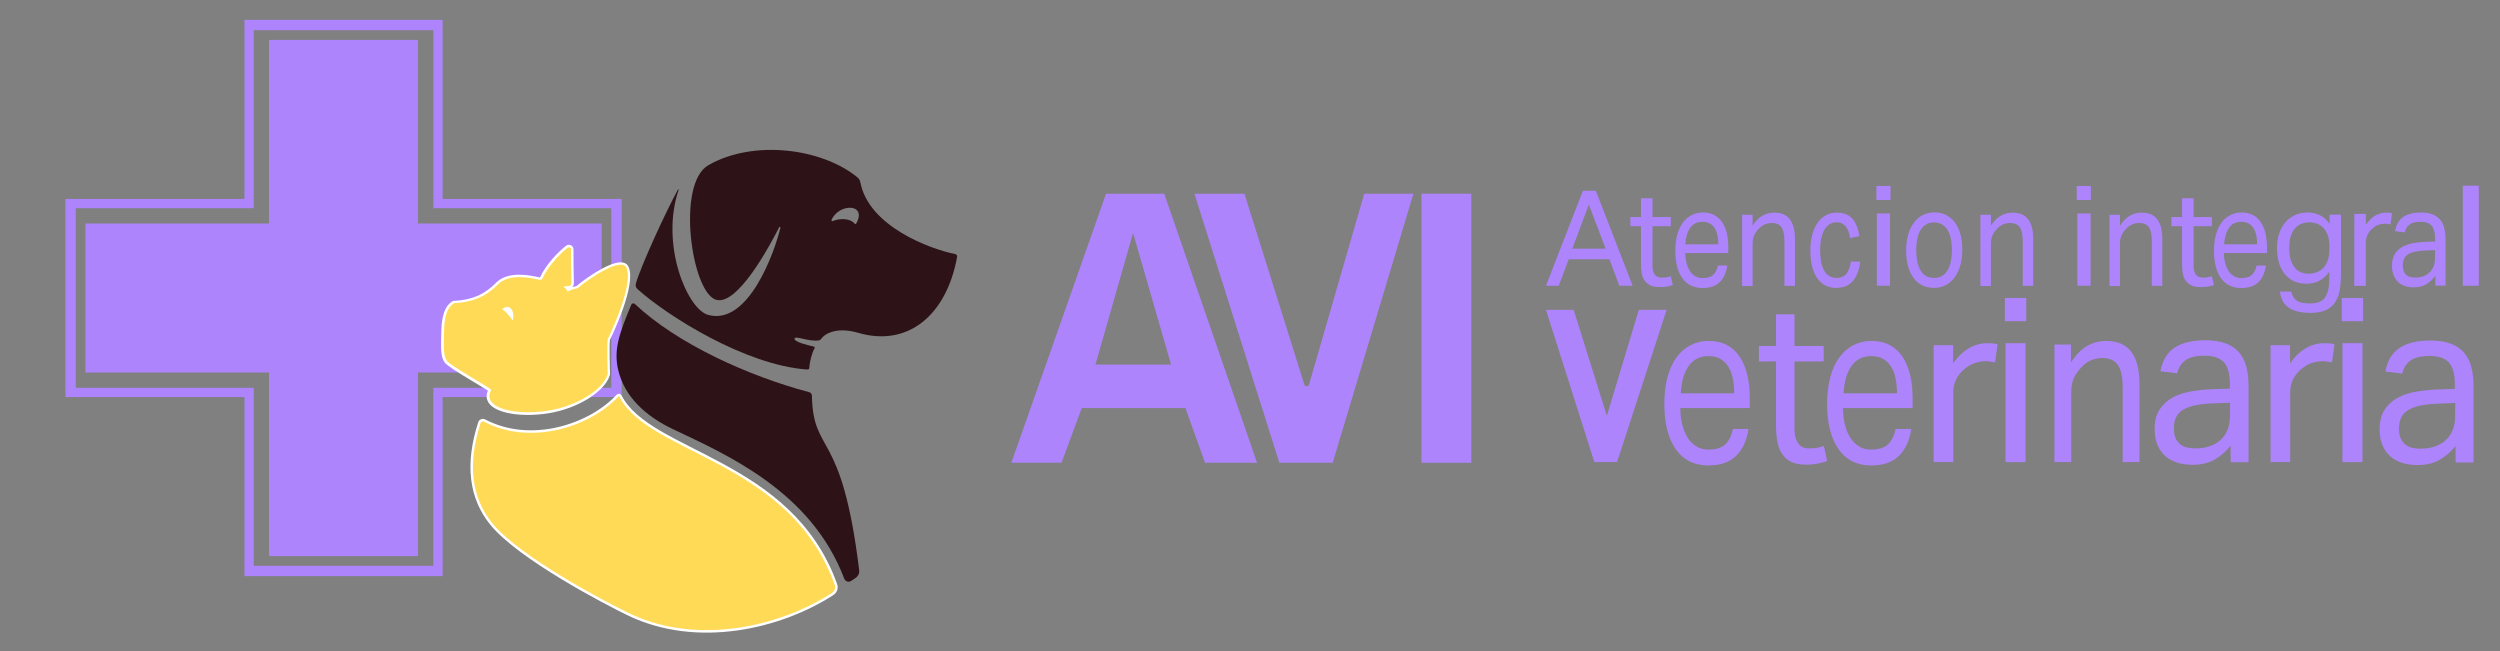 <?xml version="1.0" encoding="utf-8"?>
<!-- Generator: Adobe Illustrator 19.0.0, SVG Export Plug-In . SVG Version: 6.00 Build 0)  -->
<svg version="1.1" id="Capa_1" xmlns="http://www.w3.org/2000/svg" xmlns:xlink="http://www.w3.org/1999/xlink" x="0px" y="0px"
	 viewBox="633 179.1 1861.1 484.8" style="enable-background:new 633 179.1 1861.1 484.8;" xml:space="preserve">
<rect x="633" y="179.1" width="1861.1" height="484.8" fill="#808080" stroke="none"/>
<style type="text/css">
	.st0{fill:#AE84FD;}
	.st1{fill:#2D1217;}
	.st2{fill:#FFFFFF;}
	.st3{fill:#FFDA57;}
	.st4{fill:#FFDA57;stroke:#FFFFFF;stroke-width:1.866;stroke-linecap:round;stroke-linejoin:round;stroke-miterlimit:10;}
</style>
<g>
	<polygon class="st0" points="1080.9,345.5 1080.9,456.4 944.2,456.4 944.2,593.1 833.3,593.1 833.3,456.4 696.6,456.4 696.6,345.5 
		833.3,345.5 833.3,208.8 944.2,208.8 944.2,345.5 	"/>
	<path class="st0" d="M962.5,327.2V193.9H815v133.3H681.7v147.5H815V608h147.5V474.7h133.3V327.2H962.5z M1088.1,467.8H955.6v132.5
		H821.9V467.8H689.4V334.1h132.5V201.6h133.7v132.5h132.5V467.8z"/>
</g>
<g id="Capa_8_copia_12">
	<path class="st0" d="M1456.4,323.3h43.3l69.1,200.3h-38.7l-14.6-40.7h-77.2l-15.1,40.7h-37.3L1456.4,323.3z M1504.8,450.5l-28.3-98
		l-28,98H1504.8z"/>
	<path class="st0" d="M1522.2,323.3h37.2l44.6,142.1c0.5,1.7,3,1.7,3.5,0l41.1-142.1h36.6l-60.1,200.3h-39.7L1522.2,323.3z"/>
	<path class="st0" d="M1691.2,323.3h37.1v200.3h-37.1V323.3z"/>
	<path class="st0" d="M1783.9,409.8h20.6l24.7,78.9l23.8-78.9h20.7l-36.9,113.3h-16.9L1783.9,409.8z"/>
	<path class="st0" d="M1934.6,498.4c-1.2,8.4-4.2,15.1-9,19.9s-11.7,7.3-20.7,7.3c-10.6,0-18.7-4-24.4-12.1
		c-5.7-8.1-8.5-19.3-8.5-33.7c0-7.5,0.8-14.2,2.4-20.1s3.9-10.8,6.8-14.7c2.9-3.9,6.4-7,10.5-9c4-2.1,8.5-3.1,13.2-3.1
		c5.4,0,10,1.1,13.9,3.2s7,5.1,9.5,8.9s4.3,8.3,5.5,13.4c1.2,5.2,1.8,10.9,1.8,17.1v7.4h-51.7c0,4.4,0.5,8.5,1.4,12.2
		c0.9,3.8,2.3,7,4,9.8c1.8,2.8,3.9,4.9,6.5,6.5c2.6,1.6,5.6,2.4,9,2.4c5.8,0,10.1-1.4,12.8-4.1c2.7-2.8,4.5-6.5,5.5-11.2
		L1934.6,498.4L1934.6,498.4z M1924,471.9c0-4.2-0.4-7.9-1.1-11.3s-1.8-6.3-3.4-8.7c-1.5-2.4-3.5-4.3-5.9-5.7c-2.4-1.4-5.4-2-8.8-2
		c-6.2,0-11,2.4-14.5,7.1s-5.5,11.6-6.1,20.6H1924z"/>
	<path class="st0" d="M2055.8,498.4c-1.2,8.4-4.2,15.1-9,19.9c-4.8,4.8-11.7,7.3-20.7,7.3c-10.6,0-18.7-4-24.4-12.1
		c-5.7-8.1-8.5-19.3-8.5-33.7c0-7.5,0.8-14.2,2.4-20.1s3.9-10.8,6.8-14.7c2.9-3.9,6.4-7,10.5-9c4-2.1,8.5-3.1,13.2-3.1
		c5.4,0,10,1.1,13.9,3.2s7,5.1,9.5,8.9s4.3,8.3,5.5,13.4c1.2,5.2,1.8,10.9,1.8,17.1v7.4H2005c0,4.4,0.5,8.5,1.4,12.2
		c0.9,3.8,2.3,7,4,9.8c1.8,2.8,3.9,4.9,6.5,6.5c2.6,1.6,5.6,2.4,9,2.4c5.8,0,10.1-1.4,12.8-4.1c2.7-2.8,4.5-6.5,5.5-11.2
		L2055.8,498.4L2055.8,498.4z M2045.2,471.9c0-4.2-0.4-7.9-1.1-11.3s-1.8-6.3-3.4-8.7c-1.5-2.4-3.5-4.3-5.9-5.7s-5.4-2-8.8-2
		c-6.2,0-11,2.4-14.5,7.1s-5.5,11.6-6.1,20.6H2045.2z"/>
	<path class="st0" d="M1955.1,448.2h-12.7v-11.5h12.7v-23.6h13.8v23.6h21.7v11.5h-21.7v50.7c0,4.2,0.9,7.6,2.7,10.2
		c1.8,2.6,4.5,3.8,8.3,3.8c2.3,0,4.4-0.2,6.1-0.5s3.4-0.8,4.8-1.3l2.4,11.2c-2.1,0.8-4.4,1.4-6.9,1.9s-5.4,0.8-8.8,0.8
		c-4.7,0-8.4-0.7-11.3-2.2c-2.9-1.4-5.1-3.5-6.8-6.2c-1.7-2.7-2.8-5.9-3.4-9.5c-0.6-3.7-0.9-7.7-0.9-12L1955.1,448.2L1955.1,448.2z"
		/>
	<path class="st0" d="M2323.3,436.1h14.5v13.5c3.3-4.8,7.1-8.5,11.4-11.1c4.4-2.6,9-3.9,14-3.9c3,0,5.6,0.2,7.7,0.7l-1.9,13.6
		c-1.1-0.2-2.2-0.4-3.4-0.6c-1.1-0.2-2.4-0.3-3.7-0.3c-2.7,0-5.4,0.5-8.2,1.4c-2.8,1-5.4,2.6-7.9,4.8c-2.5,2.1-4.4,4.6-5.8,7.4
		s-2.1,6.1-2.1,9.8v51.7h-14.6V436.1z"/>
	<path class="st0" d="M2376.3,400.9h15.9v17.3h-15.9V400.9z M2376.8,434.6h14.9v88.5h-14.9V434.6z"/>
	<path class="st0" d="M2072.5,436.1h14.5v13.5c3.3-4.8,7.1-8.5,11.4-11.1c4.4-2.6,9-3.9,14-3.9c3,0,5.6,0.2,7.7,0.7l-1.9,13.6
		c-1.1-0.2-2.2-0.4-3.4-0.6c-1.1-0.2-2.4-0.3-3.7-0.3c-2.7,0-5.4,0.5-8.2,1.4c-2.8,1-5.4,2.6-7.9,4.8c-2.5,2.1-4.4,4.6-5.8,7.4
		c-1.4,2.8-2.1,6.1-2.1,9.8v51.7h-14.6V436.1z"/>
	<path class="st0" d="M2125.5,400.9h15.9v17.3h-15.9V400.9z M2126,434.6h14.9v88.5H2126V434.6z"/>
	<path class="st0" d="M2162.3,435.6h12.4V449c3.7-5.8,7.7-9.9,12.1-12.4c4.4-2.5,9.1-3.7,14-3.7c8.5,0,14.7,2.7,18.8,8.1
		s6.1,13.4,6.1,23.9v58.2h-12.5v-55.3c0-8.1-1.3-13.8-3.7-17.2c-2.5-3.3-6.3-5-11.5-5c-2.8,0-5.5,0.6-8.3,1.7
		c-2.7,1.1-5.2,2.9-7.4,5.4c-2.4,2.5-4.2,5.1-5.5,7.9c-1.2,2.8-1.9,6.3-1.9,10.7v51.8h-12.5v-87.5L2162.3,435.6L2162.3,435.6z"/>
	<path class="st0" d="M2293.5,510.9c-3,3.9-6.7,7.2-11.3,10c-4.6,2.8-10.2,4.2-17,4.2c-4.1,0-7.9-0.5-11.4-1.6
		c-3.4-1.1-6.4-2.7-8.9-4.9s-4.4-5-5.8-8.3s-2.1-7.2-2.1-11.6c0-6,1.2-10.9,3.6-14.6c2.4-3.7,5.6-6.7,9.5-8.9
		c4-2.2,8.4-3.7,13.4-4.6s10.1-1.5,15.4-1.7l14.1-0.5V465c0-7.5-1.5-12.9-4.4-16.2c-3-3.3-7.8-4.9-14.4-4.9
		c-6.6,0-11.4,1.2-14.4,3.5c-3.1,2.3-5.1,5.5-6,9.6l-12.5-1.5c1.5-8.1,5-13.9,10.6-17.6s13.2-5.5,22.9-5.5c5.9,0,10.9,0.8,15,2.3
		s7.4,3.7,9.9,6.6c2.5,2.8,4.4,6.4,5.5,10.6s1.7,8.9,1.7,14.1v57.2h-13.3L2293.5,510.9L2293.5,510.9z M2293.2,478.9l-13.2,0.5
		c-5.6,0.2-10.3,0.8-14,1.7c-3.7,0.9-6.6,2.1-8.8,3.7c-2.2,1.5-3.7,3.4-4.6,5.7c-0.9,2.3-1.3,4.9-1.3,7.8c0,4.4,1.2,8,3.7,10.6
		c2.5,2.7,6.6,4,12.3,4c8.1,0,14.5-2.2,19-6.5s6.8-10.2,6.8-17.7L2293.2,478.9L2293.2,478.9z"/>
	<path class="st0" d="M2461,511.1c-3,3.9-6.7,7.2-11.3,10s-10.2,4.2-17,4.2c-4.1,0-7.9-0.5-11.4-1.6c-3.4-1.1-6.4-2.7-8.9-4.9
		s-4.4-5-5.8-8.3c-1.4-3.3-2.1-7.2-2.1-11.6c0-6,1.2-10.9,3.6-14.6c2.4-3.7,5.6-6.7,9.5-8.9c4-2.2,8.4-3.7,13.4-4.6
		s10.1-1.5,15.4-1.7l14.1-0.5v-3.4c0-7.5-1.5-12.9-4.4-16.2c-3-3.3-7.8-4.9-14.4-4.9s-11.4,1.2-14.4,3.5c-3.1,2.3-5.1,5.5-6,9.6
		l-12.5-1.5c1.5-8.1,5-13.9,10.6-17.6s13.2-5.5,22.9-5.5c5.9,0,10.9,0.8,15,2.3s7.4,3.7,9.9,6.6c2.5,2.8,4.4,6.4,5.5,10.6
		s1.7,8.9,1.7,14.1v57.2h-13.3L2461,511.1L2461,511.1z M2460.8,479.1l-13.2,0.5c-5.6,0.2-10.3,0.8-14,1.7c-3.7,0.9-6.6,2.1-8.8,3.7
		c-2.2,1.5-3.7,3.4-4.6,5.7c-0.9,2.3-1.3,4.9-1.3,7.8c0,4.4,1.2,8,3.7,10.6c2.5,2.7,6.6,4,12.3,4c8.1,0,14.5-2.2,19-6.5
		s6.8-10.2,6.8-17.7L2460.8,479.1L2460.8,479.1z"/>
	<path class="st0" d="M1811.4,321.1h9.6l27.4,70.7h-9.9l-7.4-19.7h-30.3l-7.4,19.7h-9.5L1811.4,321.1z M1828.3,364.2l-12.5-32.8
		l-12.3,32.8H1828.3z"/>
	<path class="st0" d="M1854.6,347.5h-7.9v-6.8h7.9v-14h8.6v14h13.6v6.8h-13.6v30c0,2.5,0.6,4.5,1.7,6s2.8,2.3,5.1,2.3
		c1.5,0,2.7-0.1,3.8-0.3c1.1-0.2,2.1-0.5,3-0.8l1.5,6.6c-1.3,0.5-2.8,0.8-4.3,1.1c-1.6,0.3-3.4,0.4-5.5,0.4c-2.9,0-5.2-0.4-7-1.3
		s-3.2-2.1-4.3-3.7c-1.1-1.6-1.8-3.5-2.1-5.6c-0.4-2.2-0.5-4.6-0.5-7.1L1854.6,347.5L1854.6,347.5z"/>
	<path class="st0" d="M2257.4,347.5h-7.9v-6.8h7.9v-14h8.6v14h13.6v6.8H2266v30c0,2.5,0.6,4.5,1.7,6c1.1,1.5,2.8,2.3,5.1,2.3
		c1.5,0,2.7-0.1,3.8-0.3c1.1-0.2,2.1-0.5,3-0.8l1.5,6.6c-1.3,0.5-2.8,0.8-4.3,1.1c-1.6,0.3-3.4,0.4-5.5,0.4c-2.9,0-5.2-0.4-7-1.3
		s-3.2-2.1-4.3-3.7s-1.8-3.5-2.1-5.6c-0.4-2.2-0.5-4.6-0.5-7.1V347.5L2257.4,347.5z"/>
	<path class="st0" d="M1918.8,377c-0.7,5.1-2.6,9.1-5.5,12.1c-3,2.9-7.2,4.4-12.8,4.4c-6.6,0-11.6-2.4-15.1-7.3s-5.2-11.7-5.2-20.4
		c0-4.6,0.5-8.6,1.5-12.2c1-3.5,2.4-6.5,4.2-8.9c1.8-2.4,4-4.2,6.5-5.5s5.2-1.9,8.2-1.9c3.3,0,6.2,0.6,8.6,1.9s4.3,3.1,5.9,5.4
		c1.5,2.3,2.7,5,3.4,8.1c0.7,3.1,1.1,6.6,1.1,10.3v4.5h-32c0,2.7,0.3,5.1,0.9,7.4s1.4,4.3,2.5,5.9c1.1,1.7,2.4,3,4,3.9
		c1.6,1,3.5,1.4,5.6,1.4c3.6,0,6.2-0.8,7.9-2.5c1.7-1.7,2.8-3.9,3.4-6.8h6.9V377z M1912.2,360.9c0-2.5-0.2-4.8-0.7-6.8
		c-0.4-2-1.1-3.8-2.1-5.3c-0.9-1.5-2.2-2.6-3.7-3.4s-3.3-1.2-5.4-1.2c-3.8,0-6.8,1.4-8.9,4.3s-3.4,7-3.8,12.5h24.6V360.9z"/>
	<path class="st0" d="M2319.8,377c-0.7,5.1-2.6,9.1-5.5,12.1c-3,2.9-7.2,4.4-12.8,4.4c-6.6,0-11.6-2.4-15.1-7.3s-5.2-11.7-5.2-20.4
		c0-4.6,0.5-8.6,1.5-12.2c1-3.5,2.4-6.5,4.2-8.9s4-4.2,6.5-5.5s5.2-1.9,8.2-1.9c3.3,0,6.2,0.6,8.6,1.9c2.4,1.3,4.3,3.1,5.9,5.4
		c1.5,2.3,2.7,5,3.4,8.1s1.1,6.6,1.1,10.3v4.5h-32c0,2.7,0.3,5.1,0.9,7.4s1.4,4.3,2.5,5.9c1.1,1.7,2.4,3,4,3.9
		c1.6,1,3.5,1.4,5.6,1.4c3.6,0,6.2-0.8,7.9-2.5s2.8-3.9,3.4-6.8h6.9L2319.8,377L2319.8,377z M2313.3,360.9c0-2.5-0.2-4.8-0.7-6.8
		c-0.4-2-1.1-3.8-2.1-5.3c-0.9-1.5-2.2-2.6-3.7-3.4s-3.3-1.2-5.4-1.2c-3.8,0-6.8,1.4-8.9,4.3c-2.1,2.9-3.4,7-3.8,12.5h24.6
		L2313.3,360.9L2313.3,360.9z"/>
	<path class="st0" d="M1930,339h7.7v8.1c2.3-3.5,4.8-6,7.5-7.5s5.6-2.2,8.6-2.2c5.2,0,9.1,1.6,11.6,4.9s3.8,8.1,3.8,14.4v35.2h-7.8
		v-33.4c0-4.9-0.8-8.4-2.3-10.4s-3.9-3-7.1-3c-1.7,0-3.4,0.3-5.1,1s-3.2,1.8-4.6,3.3c-1.5,1.5-2.6,3.1-3.4,4.8
		c-0.8,1.7-1.2,3.8-1.2,6.5V392h-7.8v-53H1930z"/>
	<path class="st0" d="M2107.4,339h7.7v8.1c2.3-3.5,4.8-6,7.5-7.5s5.6-2.2,8.6-2.2c5.2,0,9.1,1.6,11.6,4.9s3.8,8.1,3.8,14.4v35.2
		h-7.8v-33.4c0-4.9-0.8-8.4-2.3-10.4s-3.9-3-7.1-3c-1.7,0-3.4,0.3-5.1,1s-3.2,1.8-4.6,3.3c-1.5,1.5-2.6,3.1-3.4,4.8
		c-0.8,1.7-1.2,3.8-1.2,6.5V392h-7.8v-53H2107.4z"/>
	<path class="st0" d="M2203.5,339h7.7v8.1c2.3-3.5,4.8-6,7.5-7.5s5.6-2.2,8.6-2.2c5.2,0,9.1,1.6,11.6,4.9s3.8,8.1,3.8,14.4v35.2
		h-7.8v-33.4c0-4.9-0.8-8.4-2.3-10.4s-3.9-3-7.1-3c-1.7,0-3.4,0.3-5.1,1c-1.7,0.7-3.2,1.8-4.6,3.3c-1.5,1.5-2.6,3.1-3.4,4.8
		c-0.8,1.7-1.2,3.8-1.2,6.5V392h-7.8v-53H2203.5z"/>
	<path class="st0" d="M2017.8,373.9c-0.7,6.1-2.5,10.8-5.4,14.3s-7.1,5.2-12.4,5.2c-3.1,0-5.9-0.6-8.3-1.9s-4.4-3.2-6.1-5.6
		c-1.6-2.4-2.8-5.3-3.7-8.8c-0.8-3.4-1.2-7.3-1.2-11.6c0-4.2,0.5-8.1,1.4-11.5c0.9-3.5,2.2-6.4,3.9-8.9c1.7-2.5,3.8-4.4,6.2-5.7
		c2.4-1.4,5.2-2,8.3-2c5,0,8.8,1.5,11.5,4.6s4.4,7.4,5.2,12.8l-6.9,1.6c-0.3-1.7-0.6-3.3-1.1-4.7s-1.1-2.7-1.9-3.7
		c-0.8-1.1-1.8-1.9-2.9-2.5s-2.5-0.9-4.1-0.9c-2.2,0-4,0.5-5.6,1.6c-1.5,1.1-2.8,2.5-3.8,4.4s-1.7,4.1-2.2,6.6s-0.7,5.2-0.7,8.1
		s0.2,5.6,0.6,8.1s1.1,4.7,2.1,6.6s2.2,3.4,3.8,4.4c1.5,1.1,3.4,1.6,5.7,1.6c3.4,0,5.8-1.1,7.5-3.3c1.6-2.2,2.7-5.1,3.2-8.9
		L2017.8,373.9L2017.8,373.9z"/>
	<path class="st0" d="M2029.9,317.5h10.5V328h-10.5V317.5z M2030.2,338h9.8v53.8h-9.8V338z"/>
	<path class="st0" d="M2179,317.5h10.5V328H2179V317.5z M2179.5,338h9.8v53.8h-9.8V338z"/>
	<path class="st0" d="M2072.8,393.4c-3.3,0-6.2-0.6-8.8-1.9c-2.6-1.3-4.7-3.1-6.5-5.5s-3.1-5.3-4.1-8.8c-0.9-3.5-1.4-7.4-1.4-11.7
		c0-4.3,0.5-8.2,1.5-11.7s2.4-6.4,4.3-8.9c1.8-2.5,4-4.3,6.6-5.7c2.6-1.3,5.5-2,8.6-2c3.2,0,6.1,0.6,8.7,1.9
		c2.6,1.3,4.7,3.2,6.6,5.6c1.8,2.4,3.2,5.3,4.1,8.7c0.9,3.4,1.4,7.3,1.4,11.5c0,4.4-0.5,8.3-1.5,11.8s-2.4,6.4-4.2,8.9
		s-4,4.3-6.6,5.7S2076,393.4,2072.8,393.4z M2072.8,386c2.3,0,4.3-0.5,6-1.5s3-2.5,4.1-4.3s1.9-4,2.4-6.6s0.8-5.4,0.8-8.4
		s-0.3-5.8-0.8-8.3s-1.3-4.7-2.4-6.5c-1.1-1.8-2.5-3.2-4.1-4.2s-3.7-1.5-6-1.5s-4.3,0.5-6,1.5c-1.6,1-3,2.4-4.1,4.2
		c-1.1,1.8-1.9,4-2.4,6.5s-0.8,5.3-0.8,8.4s0.3,5.9,0.8,8.4s1.3,4.7,2.3,6.5c1.1,1.8,2.4,3.3,4.1,4.3
		C2068.5,385.5,2070.5,386,2072.8,386z"/>
	<path class="st0" d="M2338.7,396.2c0.7,3.2,2.1,5.4,4.2,6.8c2.1,1.4,5.3,2,9.8,2c5.4,0,9.2-1.5,11.2-4.6c2.1-3.1,3.1-7.5,3.1-13.4
		v-5.6c-2,2.8-4.4,5-7.2,6.6s-6.1,2.3-9.9,2.3c-3.7,0-6.9-0.7-9.7-2.1c-2.7-1.4-5-3.3-6.8-5.7c-1.8-2.4-3.1-5.2-4-8.4
		c-0.9-3.2-1.3-6.6-1.3-10.2c0-4,0.5-7.6,1.6-10.9s2.6-6.1,4.6-8.4s4.4-4.1,7.2-5.4s6-1.9,9.5-1.9c2.8,0,5.7,0.6,8.5,1.8
		c2.8,1.2,5.4,3.4,7.7,6.5v-6.7h8.5v43.9c0,4.5-0.3,8.6-0.9,12.2c-0.6,3.6-1.8,6.7-3.5,9.2s-4,4.5-7,5.8c-3,1.4-6.8,2-11.5,2
		c-6.7,0-12-1.2-15.8-3.7s-6.1-6.5-6.7-12.2L2338.7,396.2L2338.7,396.2z M2367.2,363.2c0-3.4-0.4-6.3-1.2-8.7
		c-0.8-2.3-1.9-4.2-3.3-5.7c-1.4-1.5-3-2.5-4.8-3.2c-1.8-0.6-3.7-1-5.7-1c-2.1,0-4.1,0.4-5.9,1.1s-3.4,1.8-4.8,3.4s-2.4,3.5-3.2,6
		c-0.8,2.4-1.1,5.4-1.1,8.8c0,3.5,0.4,6.5,1.2,8.9s1.9,4.4,3.2,5.9s2.9,2.6,4.6,3.2c1.7,0.7,3.5,1,5.3,1c2.2,0,4.3-0.4,6.2-1.1
		s3.5-1.9,4.9-3.3c1.4-1.5,2.5-3.4,3.3-5.6c0.8-2.3,1.2-4.9,1.2-8v-1.7L2367.2,363.2L2367.2,363.2z"/>
	<path class="st0" d="M2385.7,338.3h8.5v8.3c1.9-3,4.2-5.2,6.7-6.8c2.6-1.6,5.3-2.4,8.2-2.4c1.8,0,3.3,0.1,4.6,0.4l-1.1,8.4
		c-0.7-0.1-1.3-0.3-2-0.4s-1.4-0.2-2.2-0.2c-1.6,0-3.2,0.3-4.9,0.9s-3.2,1.6-4.7,3c-1.5,1.3-2.6,2.8-3.4,4.6c-0.8,1.7-1.2,3.7-1.2,6
		v31.8h-8.6L2385.7,338.3L2385.7,338.3z"/>
	<path class="st0" d="M2446,384.5c-1.7,2.3-3.9,4.3-6.5,6s-5.9,2.5-9.7,2.5c-2.4,0-4.5-0.3-6.5-1c-2-0.6-3.7-1.6-5.1-3
		c-1.4-1.3-2.5-3-3.3-5s-1.2-4.3-1.2-6.9c0-3.6,0.7-6.5,2-8.8c1.4-2.2,3.2-4,5.5-5.3s4.8-2.2,7.7-2.8c2.9-0.5,5.8-0.9,8.8-1l8.1-0.3
		v-2c0-4.5-0.9-7.7-2.5-9.7c-1.7-2-4.5-3-8.3-3s-6.5,0.7-8.3,2.1s-2.9,3.3-3.5,5.8l-7.2-0.9c0.8-4.8,2.9-8.4,6.1-10.6
		s7.6-3.3,13.1-3.3c3.4,0,6.3,0.5,8.6,1.4s4.2,2.2,5.7,3.9c1.5,1.7,2.5,3.8,3.1,6.3s1,5.3,1,8.5v34.3h-7.6L2446,384.5L2446,384.5z
		 M2445.8,365.3l-7.6,0.3c-3.2,0.1-5.9,0.5-8,1s-3.8,1.3-5.1,2.2c-1.2,0.9-2.1,2.1-2.6,3.4c-0.5,1.4-0.8,2.9-0.8,4.7
		c0,2.7,0.7,4.8,2.1,6.4s3.8,2.4,7.1,2.4c4.7,0,8.3-1.3,10.9-3.9c2.6-2.6,3.9-6.1,3.9-10.6L2445.8,365.3L2445.8,365.3z"/>
	<path class="st0" d="M2466.4,317.3h11.9v74.5h-11.9V317.3z"/>
</g>
<g id="gato_y_perro_2_copia_7">
	<path class="st1" d="M1344,368.2c-18.4-3.6-64.3-20.6-70.5-53.3c-0.3-1.4-0.9-2.7-2-3.6c-26.5-21.9-77.6-28.5-111.2-9.2
		c-24,13.8-12.5,94.4,5.6,100.1c16.1,5.1,40.5-40.9,47.2-54c0.2-0.5,1-0.2,0.9,0.3c-4.2,17.9-23.8,73.4-53.9,65
		c-15.5-4.3-35.7-52.3-21.9-93.1c0.1-0.3-0.3-0.5-0.5-0.2c-9.5,17.4-27.7,57.2-31.3,69.9c-0.5,1.6,0,3.2,1.3,4.3
		c21.8,19.7,80.3,56.7,126.4,59.8c0.8,0,1.4-0.5,1.4-1.3c0.2-4.6,2.1-11.6,3.9-14.5c0.3-0.5,0-1.2-0.6-1.3
		c-4.9-1.1-14.7-3.5-14.3-5.9c0.5-2.6,10.4,2.5,18.1,1.3c0.6-0.1,1.2-0.4,1.6-1c2.9-4.1,11.7-9.3,27.8-4.6
		c37.1,10.8,65.7-13.4,73.5-56.5C1345.7,369.3,1345,368.4,1344,368.2z M1270.4,345.5c-0.2,0.4-0.9,0.5-1.2,0.1
		c-2.8-3.7-10.3-4.4-16.4-1.9c-0.5,0.2-1-0.3-0.8-0.8C1257.4,330.2,1278.9,330.4,1270.4,345.5z"/>
	<rect x="1006.8" y="406" class="st2" width="10.8" height="10.4"/>
	<g>
		<path class="st3" d="M1026,487.1c-14.4,0-25-3.3-28.5-8.8c-1.6-2.5-1.6-5.5-0.1-8.6c-1.9-1.4-6-3.9-10.8-6.7
			c-11.4-6.9-20.3-12.3-21.8-14.5c-2.7-3.9-2.7-9.2-2.2-23.9c0.4-15,5.1-18.4,7.6-20.1l0.2-0.1c0.1-0.1,0.3-0.2,0.5-0.2
			c13.8-0.7,23.1-4.7,32.1-13.8c3.8-3.8,9.4-5.7,16.7-5.7c6,0,11.6,1.3,14.7,2l0.2,0.1c0.1,0,0.2,0,0.2,0c0.5,0,1-0.3,1.1-0.7
			c4-9.1,13.6-19,19.1-23.1c0.4-0.3,0.9-0.5,1.4-0.5c1.3,0,2.5,1.1,2.5,2.4c0,6,0.1,19.4,0.3,25c0,1.5-1.1,2.9-2.4,3.2
			c-0.6,0.1-1.2,0.2-1.9,0.2c-0.1,0-0.3,0-0.4,0c0.5,0.5,1,1.2,1.4,1.8c1.4-0.8,4.1-1.7,5.7-1.8c0.4,0,1.1-0.4,1.5-0.7
			c5.6-4.9,23.2-17.2,31.9-17.2c3.2,0,4.6,1.6,5.2,3c5.7,13.2-12.7,51.1-14,53.8c-0.5,3-0.2,20.6,0,25.8c0,0.1,0,0.2,0,0.3
			c-3.5,12-23.8,24.5-45.2,27.8C1036,486.7,1030.9,487.1,1026,487.1L1026,487.1z M1008.4,409.2c1.6,1.3,4.1,3.8,5.8,6.2
			c0.2-1.7-0.1-3.8-1-5.3c-0.6-1.1-1.5-1.6-2.5-1.6C1010.1,408.5,1009.3,408.7,1008.4,409.2z"/>
		<path class="st2" d="M1056.5,363.2c0.8,0,1.5,0.6,1.6,1.5c0,6.3,0.1,19.6,0.3,25c0,1-0.7,2.1-1.7,2.3c-1.2,0.3-2.7,0.1-4.2,0.5
			c0.5,0.3,2.2,1.9,3,3.4c0.1,0.1,0.2,0.2,0.3,0.2c0.1,0,0.1,0,0.2-0.1c1-0.8,4-1.8,5.8-2c0.6-0.1,1.5-0.5,2-0.9
			c5.3-4.6,22.7-17,31.3-17c2.1,0,3.6,0.7,4.3,2.4c5.4,12.5-12.1,49.4-14,53.1c-0.5,2.7-0.2,21.1,0,26.1
			c-3.4,11.6-23.4,23.9-44.4,27.1c-5.1,0.8-10.1,1.2-14.9,1.2c-18.5,0-32.8-5.8-27.7-16.1c0.2-0.4,0.1-1-0.3-1.2
			c-5.8-4.1-30-17.5-32.4-21c-2.5-3.6-2.5-8.3-2.1-23.3s5.1-17.9,7.4-19.6c12.9-0.7,23-4.2,32.7-14c4.2-4.2,10.2-5.4,16-5.4
			c6,0,11.8,1.3,14.7,2c0.1,0,0.3,0.1,0.5,0.1c0.8,0,1.7-0.5,2-1.3c4.1-9.1,13.6-18.8,18.8-22.8
			C1055.9,363.3,1056.2,363.2,1056.5,363.2 M1014.5,417.7c1.6-3.1,0.5-10.1-3.8-10.1c-1.1,0-2.4,0.5-3.9,1.6
			C1008.2,410,1012.8,414.3,1014.5,417.7 M1056.5,361.3L1056.5,361.3c-0.7,0-1.4,0.2-2,0.7c-5.2,3.9-15,13.7-19.4,23.5
			c0,0.1-0.2,0.2-0.3,0.2l-0.3-0.1c-3.1-0.7-8.8-2-14.9-2c-7.5,0-13.4,2-17.3,6c-8.8,8.9-17.9,12.8-31.5,13.5c-0.4,0-0.7,0.1-1,0.3
			l-0.2,0.1c-2.6,1.9-7.5,5.4-8,20.9c-0.5,14.9-0.5,20.3,2.4,24.5c1.7,2.4,9.8,7.4,22.1,14.8c4.3,2.6,8,4.8,10.1,6.2
			c-1.7,4-0.7,7,0.4,8.8c3.6,5.8,14.6,9.3,29.3,9.3c5,0,10.1-0.4,15.2-1.2c21.7-3.4,42.3-16.1,45.9-28.5c0.1-0.2,0.1-0.4,0.1-0.6
			c-0.2-5.7-0.5-22.4-0.1-25.4c1.8-3.7,19.8-40.9,14-54.4c-0.7-1.6-2.3-3.5-6-3.5c-9.7,0-28.2,13.6-32.5,17.4
			c-0.2,0.2-0.7,0.4-1,0.5c-0.7,0.1-1.6,0.3-2.5,0.5c0.8-0.8,1.3-1.9,1.2-3c-0.2-5.6-0.3-19.1-0.3-25
			C1059.9,362.8,1058.3,361.3,1056.5,361.3L1056.5,361.3L1056.5,361.3z M1010.2,409.5c0.2,0,0.4-0.1,0.6-0.1l0,0
			c0.4,0,1.1,0.1,1.7,1.1c0.3,0.6,0.6,1.3,0.7,2C1012.2,411.4,1011.1,410.3,1010.2,409.5L1010.2,409.5z"/>
	</g>
	<path class="st1" d="M1105.5,405.3c31.8,29.9,84.6,53.7,130,65.8c1.1,0.3,1.9,1.3,1.9,2.5c1,45.2,22.2,23.2,35.2,130
		c0.3,2.3-0.8,4.5-2.7,5.8c-1.1,0.7-2.3,1.5-3.4,2.2c-1.8,1.2-4.2,0.3-5-1.7c-24.6-65-87.4-92.3-127.5-111.3
		c-20.5-9.7-36.3-24.3-40.9-44.5c-3.3-14.8,0.8-26.4,9.8-48.1C1103.4,404.9,1104.7,404.6,1105.5,405.3z"/>
	<path class="st4" d="M1255.3,614.2c-33.3-93.2-138.7-97.4-160.4-140.3c-0.4-0.9-1.5-1-2.2-0.3c-20.1,21.8-63.9,36.9-98.9,18.6
		c-1.5-0.8-3.4-0.1-3.9,1.5c-10.1,31.2-6.7,56.3,8.8,75.4c20.7,25.5,85.1,59.1,102.1,67.3c51.5,24.8,113.4,9.9,152.1-15.1
		C1255.2,619.8,1256.3,616.9,1255.3,614.2z"/>
</g>
</svg>
